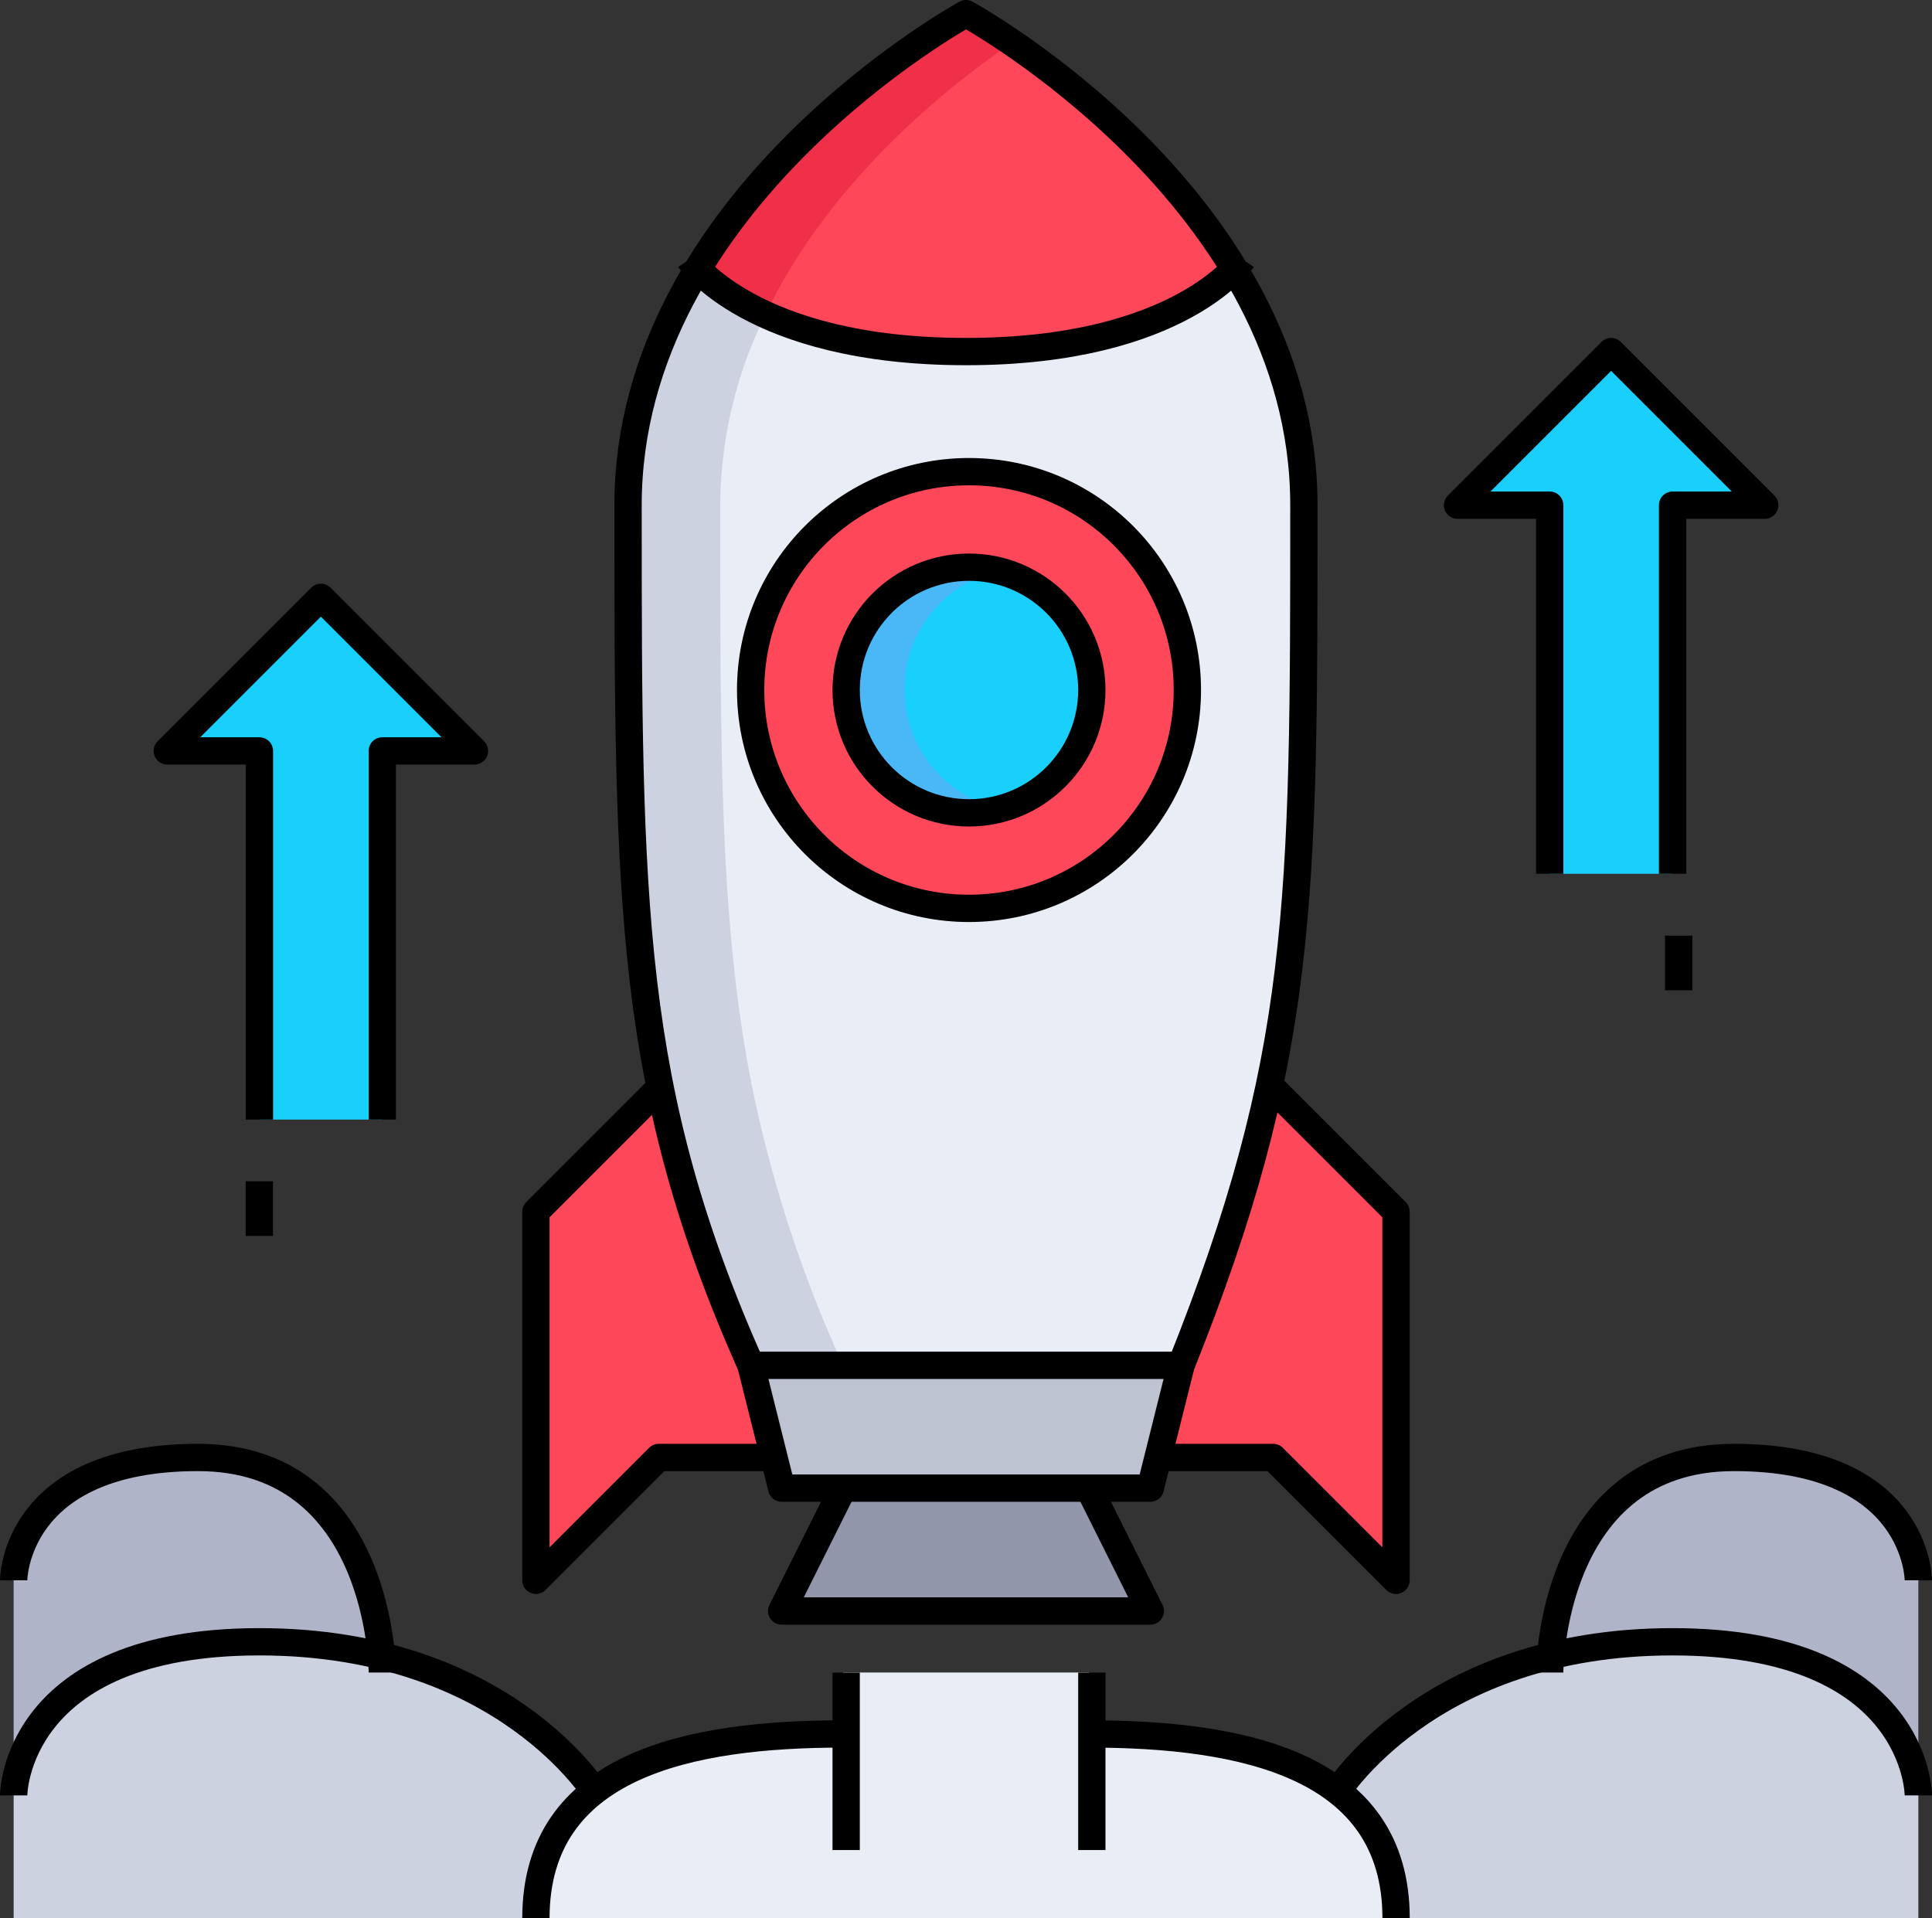 <svg xmlns="http://www.w3.org/2000/svg" width="141.561" height="140.561" viewBox="0 0 141.561 140.561">
  <rect x="0" y="0" width="141.561" height="140.561" fill="#333333" stroke="none"/>
  <g id="starter_icn" transform="translate(1 1)">
    <g id="Group_544" data-name="Group 544">
      <g id="Group_542" data-name="Group 542" transform="translate(11.255)">
        <path id="Path_536" data-name="Path 536" d="M21.757,58.267V31.255H28.51L17.255,20,6,31.255h6.753V58.267Z" transform="translate(-6 22.769)" fill="#19cffc"/>
        <path id="Path_537" data-name="Path 537" d="M63.757,50.267V23.255H70.51L59.255,12,48,23.255h6.753V50.267Z" transform="translate(46.541 12.761)" fill="#19cffc"/>
        <g id="Group_541" data-name="Group 541" transform="translate(27.012)">
          <g id="Group_540" data-name="Group 540">
            <path id="Path_538" data-name="Path 538" d="M48.51,49l4.5,9H26l4.5-9Z" transform="translate(-7.992 59.047)" fill="#9196aa"/>
            <path id="Path_539" data-name="Path 539" d="M49.761,54H27.251l-.563-2.251L25,45H56.514l-1.688,6.753L54.263,54Z" transform="translate(-9.243 54.043)" fill="#bec3d2"/>
            <circle id="Ellipse_93" data-name="Ellipse 93" cx="9" cy="9" r="9" transform="translate(22.733 40.561)" fill="#19cffc"/>
            <path id="Path_540" data-name="Path 540" d="M32.5,28a8.98,8.98,0,0,1,6.753-8.687,9,9,0,1,0,0,17.373A8.981,8.981,0,0,1,32.5,28Z" transform="translate(-5.49 21.518)" fill="#4ab8f7"/>
            <path id="Path_541" data-name="Path 541" d="M56.514,31.757A15.757,15.757,0,1,1,40.757,16,15.745,15.745,0,0,1,56.514,31.757Zm-6.753,0a9,9,0,1,0-9,9A9,9,0,0,0,49.761,31.757Z" transform="translate(-9.243 17.765)" fill="#ff475a"/>
            <path id="Path_542" data-name="Path 542" d="M62.572,19.728c-1.666,1.733-7.068,6.033-19.651,6.033s-17.985-4.3-19.651-6.033C30.5,7.775,42.921,1,42.921,1S55.346,7.775,62.572,19.728Z" transform="translate(-11.407 -1)" fill="#ff475a"/>
            <path id="Path_543" data-name="Path 543" d="M33.757,56.271l1.688,6.753H27l-9,9V45.016l9-9,.113-.023A94.924,94.924,0,0,0,33.757,56.271Z" transform="translate(-18 42.772)" fill="#ff475a"/>
            <path id="Path_544" data-name="Path 544" d="M39.938,56.3A122.664,122.664,0,0,0,46.376,35.97l.315.068,9,9V72.053l-9-9H38.25Z" transform="translate(7.332 42.747)" fill="#ff475a"/>
            <path id="Path_545" data-name="Path 545" d="M70.522,26.608c0,19.246,0,30.7-2.566,42.7a122.664,122.664,0,0,1-6.438,20.326H30a94.924,94.924,0,0,1-6.64-20.281C21,57.626,21,45.358,21,26.608A33.06,33.06,0,0,1,26.11,9.32c1.666,1.733,7.068,6.033,19.651,6.033s17.985-4.3,19.651-6.033A33.06,33.06,0,0,1,70.522,26.608Zm-9,13.506A15.757,15.757,0,1,0,45.761,55.87,15.745,15.745,0,0,0,61.518,40.113Z" transform="translate(-14.247 9.408)" fill="#e9edf5"/>
          </g>
          <path id="Path_546" data-name="Path 546" d="M27.753,26.608a31.856,31.856,0,0,1,3.316-13.965A16.114,16.114,0,0,1,26.11,9.32,33.06,33.06,0,0,0,21,26.608c0,18.751,0,31.018,2.364,42.746A94.924,94.924,0,0,0,30,89.635h6.753a94.924,94.924,0,0,1-6.64-20.281C27.753,57.626,27.753,45.358,27.753,26.608Z" transform="translate(-14.247 9.408)" fill="#cdd2e1"/>
          <path id="Path_547" data-name="Path 547" d="M30.023,19.728C34.887,11.681,42.1,5.993,46.3,3.125,44.26,1.736,42.921,1,42.921,1S30.5,7.775,23.27,19.728a16.114,16.114,0,0,0,4.959,3.322C28.78,21.907,29.377,20.793,30.023,19.728Z" transform="translate(-11.407 -1)" fill="#f03049"/>
        </g>
      </g>
      <g id="Group_543" data-name="Group 543" transform="translate(0 105.796)">
        <path id="Path_548" data-name="Path 548" d="M14.506,48c11.21,0,13.123,10.85,13.438,14.541a36.782,36.782,0,0,0-8.936-1.035C1,61.506,1,72.761,1,72.761V57S1,48,14.506,48Z" transform="translate(-1 -48)" fill="#afb4c8"/>
        <path id="Path_549" data-name="Path 549" d="M77.974,57V72.761s0-11.255-18.008-11.255a36.782,36.782,0,0,0-8.936,1.035C51.345,58.85,53.258,48,64.468,48,77.974,48,77.974,57,77.974,57Z" transform="translate(61.586 -48)" fill="#afb4c8"/>
        <path id="Path_550" data-name="Path 550" d="M27.944,55.035c9.9,2.409,14.564,8.4,15.6,9.882a11.17,11.17,0,0,0-4.277,9.342H1v-9S1,54,19.008,54A36.782,36.782,0,0,1,27.944,55.035Z" transform="translate(-1 -40.494)" fill="#cdd2e1"/>
        <path id="Path_551" data-name="Path 551" d="M76.751,63.666a11.17,11.17,0,0,1,4.277,9.342H18a11.17,11.17,0,0,1,4.277-9.342c4.3-3.309,11.277-4.164,18.233-4.164V55H58.518v4.5C65.473,59.5,72.451,60.357,76.751,63.666Z" transform="translate(20.267 -39.243)" fill="#e9edf5"/>
        <path id="Path_552" data-name="Path 552" d="M59.7,55.035A36.782,36.782,0,0,1,68.636,54c18.008,0,18.008,11.255,18.008,11.255v9H48.377A11.17,11.17,0,0,0,44.1,64.917C45.135,63.432,49.795,57.444,59.7,55.035Z" transform="translate(52.917 -40.494)" fill="#cdd2e1"/>
      </g>
    </g>
    <g id="Group_551" data-name="Group 551">
      <path id="Path_553" data-name="Path 553" d="M61.518,100.043c9-22.51,9-33.765,9-63.027C70.522,14.506,45.761,1,45.761,1S21,14.506,21,37.016c0,29.263,0,42.769,9,63.027Z" transform="translate(24.02 -1)" fill="none" stroke="#000" stroke-linejoin="round" stroke-width="2"/>
      <path id="Path_554" data-name="Path 554" d="M25,45l2.251,9H54.263l2.251-9" transform="translate(29.023 54.043)" fill="none" stroke="#000" stroke-linejoin="round" stroke-width="2"/>
      <path id="Path_555" data-name="Path 555" d="M63.518,9s-4.5,6.753-20.259,6.753S23,9,23,9" transform="translate(26.522 9.008)" fill="none" stroke="#000" stroke-linejoin="round" stroke-width="2"/>
      <path id="Path_556" data-name="Path 556" d="M30.5,49,26,58H53.012l-4.5-9" transform="translate(30.274 59.047)" fill="none" stroke="#000" stroke-linejoin="round" stroke-width="2"/>
      <g id="Group_545" data-name="Group 545" transform="translate(38.267 78.784)">
        <path id="Path_557" data-name="Path 557" d="M38,63.012h9l9,9V45l-9-9" transform="translate(7.02 -36)" fill="none" stroke="#000" stroke-linejoin="round" stroke-width="2"/>
        <path id="Path_558" data-name="Path 558" d="M36.008,63.012H27l-9,9V45l9-9" transform="translate(-18 -36)" fill="none" stroke="#000" stroke-linejoin="round" stroke-width="2"/>
      </g>
      <circle id="Ellipse_94" data-name="Ellipse 94" cx="16" cy="16" r="16" transform="translate(54 33.561)" fill="none" stroke="#000" stroke-linejoin="round" stroke-width="2"/>
      <circle id="Ellipse_95" data-name="Ellipse 95" cx="9" cy="9" r="9" transform="translate(61 40.561)" fill="none" stroke="#000" stroke-linejoin="round" stroke-width="2"/>
      <g id="Group_546" data-name="Group 546" transform="translate(60.776 121.553)">
        <line id="Line_295" data-name="Line 295" y2="13" transform="translate(0.224 0.008)" fill="none" stroke="#000" stroke-linejoin="round" stroke-width="2"/>
        <line id="Line_296" data-name="Line 296" y2="13" transform="translate(18.224 0.008)" fill="none" stroke="#000" stroke-linejoin="round" stroke-width="2"/>
      </g>
      <g id="Group_547" data-name="Group 547" transform="translate(0 119.302)">
        <path id="Path_559" data-name="Path 559" d="M40.51,57C29.255,57,18,59.251,18,70.506" transform="translate(20.267 -50.247)" fill="none" stroke="#000" stroke-linejoin="round" stroke-width="2"/>
        <path id="Path_560" data-name="Path 560" d="M43.769,65.255S37.016,54,19.008,54,1,65.255,1,65.255" transform="translate(-1 -54)" fill="none" stroke="#000" stroke-linejoin="round" stroke-width="2"/>
      </g>
      <g id="Group_548" data-name="Group 548" transform="translate(78.784 119.302)">
        <path id="Path_561" data-name="Path 561" d="M36,57c11.255,0,22.51,2.251,22.51,13.506" transform="translate(-36 -50.247)" fill="none" stroke="#000" stroke-linejoin="round" stroke-width="2"/>
        <path id="Path_562" data-name="Path 562" d="M44,65.255S50.753,54,68.761,54,86.769,65.255,86.769,65.255" transform="translate(-25.992 -54)" fill="none" stroke="#000" stroke-linejoin="round" stroke-width="2"/>
      </g>
      <path id="Path_563" data-name="Path 563" d="M78.012,57s0-9-13.506-9S51,63.757,51,63.757" transform="translate(61.549 57.796)" fill="none" stroke="#000" stroke-linejoin="round" stroke-width="2"/>
      <path id="Path_564" data-name="Path 564" d="M28.012,63.757S28.012,48,14.506,48,1,57,1,57" transform="translate(-1 57.796)" fill="none" stroke="#000" stroke-linejoin="round" stroke-width="2"/>
      <g id="Group_549" data-name="Group 549" transform="translate(105.796 24.761)">
        <path id="Path_565" data-name="Path 565" d="M54.753,50.267V23.255H48L59.255,12,70.51,23.255H63.757V50.267" transform="translate(-48 -12)" fill="none" stroke="#000" stroke-linejoin="round" stroke-width="2"/>
        <line id="Line_297" data-name="Line 297" y2="4" transform="translate(16.204 42.8)" fill="none" stroke="#000" stroke-linejoin="round" stroke-width="2"/>
      </g>
      <g id="Group_550" data-name="Group 550" transform="translate(11.255 42.769)">
        <path id="Path_566" data-name="Path 566" d="M21.757,58.267V31.255H28.51L17.255,20,6,31.255h6.753V58.267" transform="translate(-6 -20)" fill="none" stroke="#000" stroke-linejoin="round" stroke-width="2"/>
        <line id="Line_298" data-name="Line 298" y2="4" transform="translate(6.745 42.792)" fill="none" stroke="#000" stroke-linejoin="round" stroke-width="2"/>
      </g>
    </g>
  </g>
</svg>
